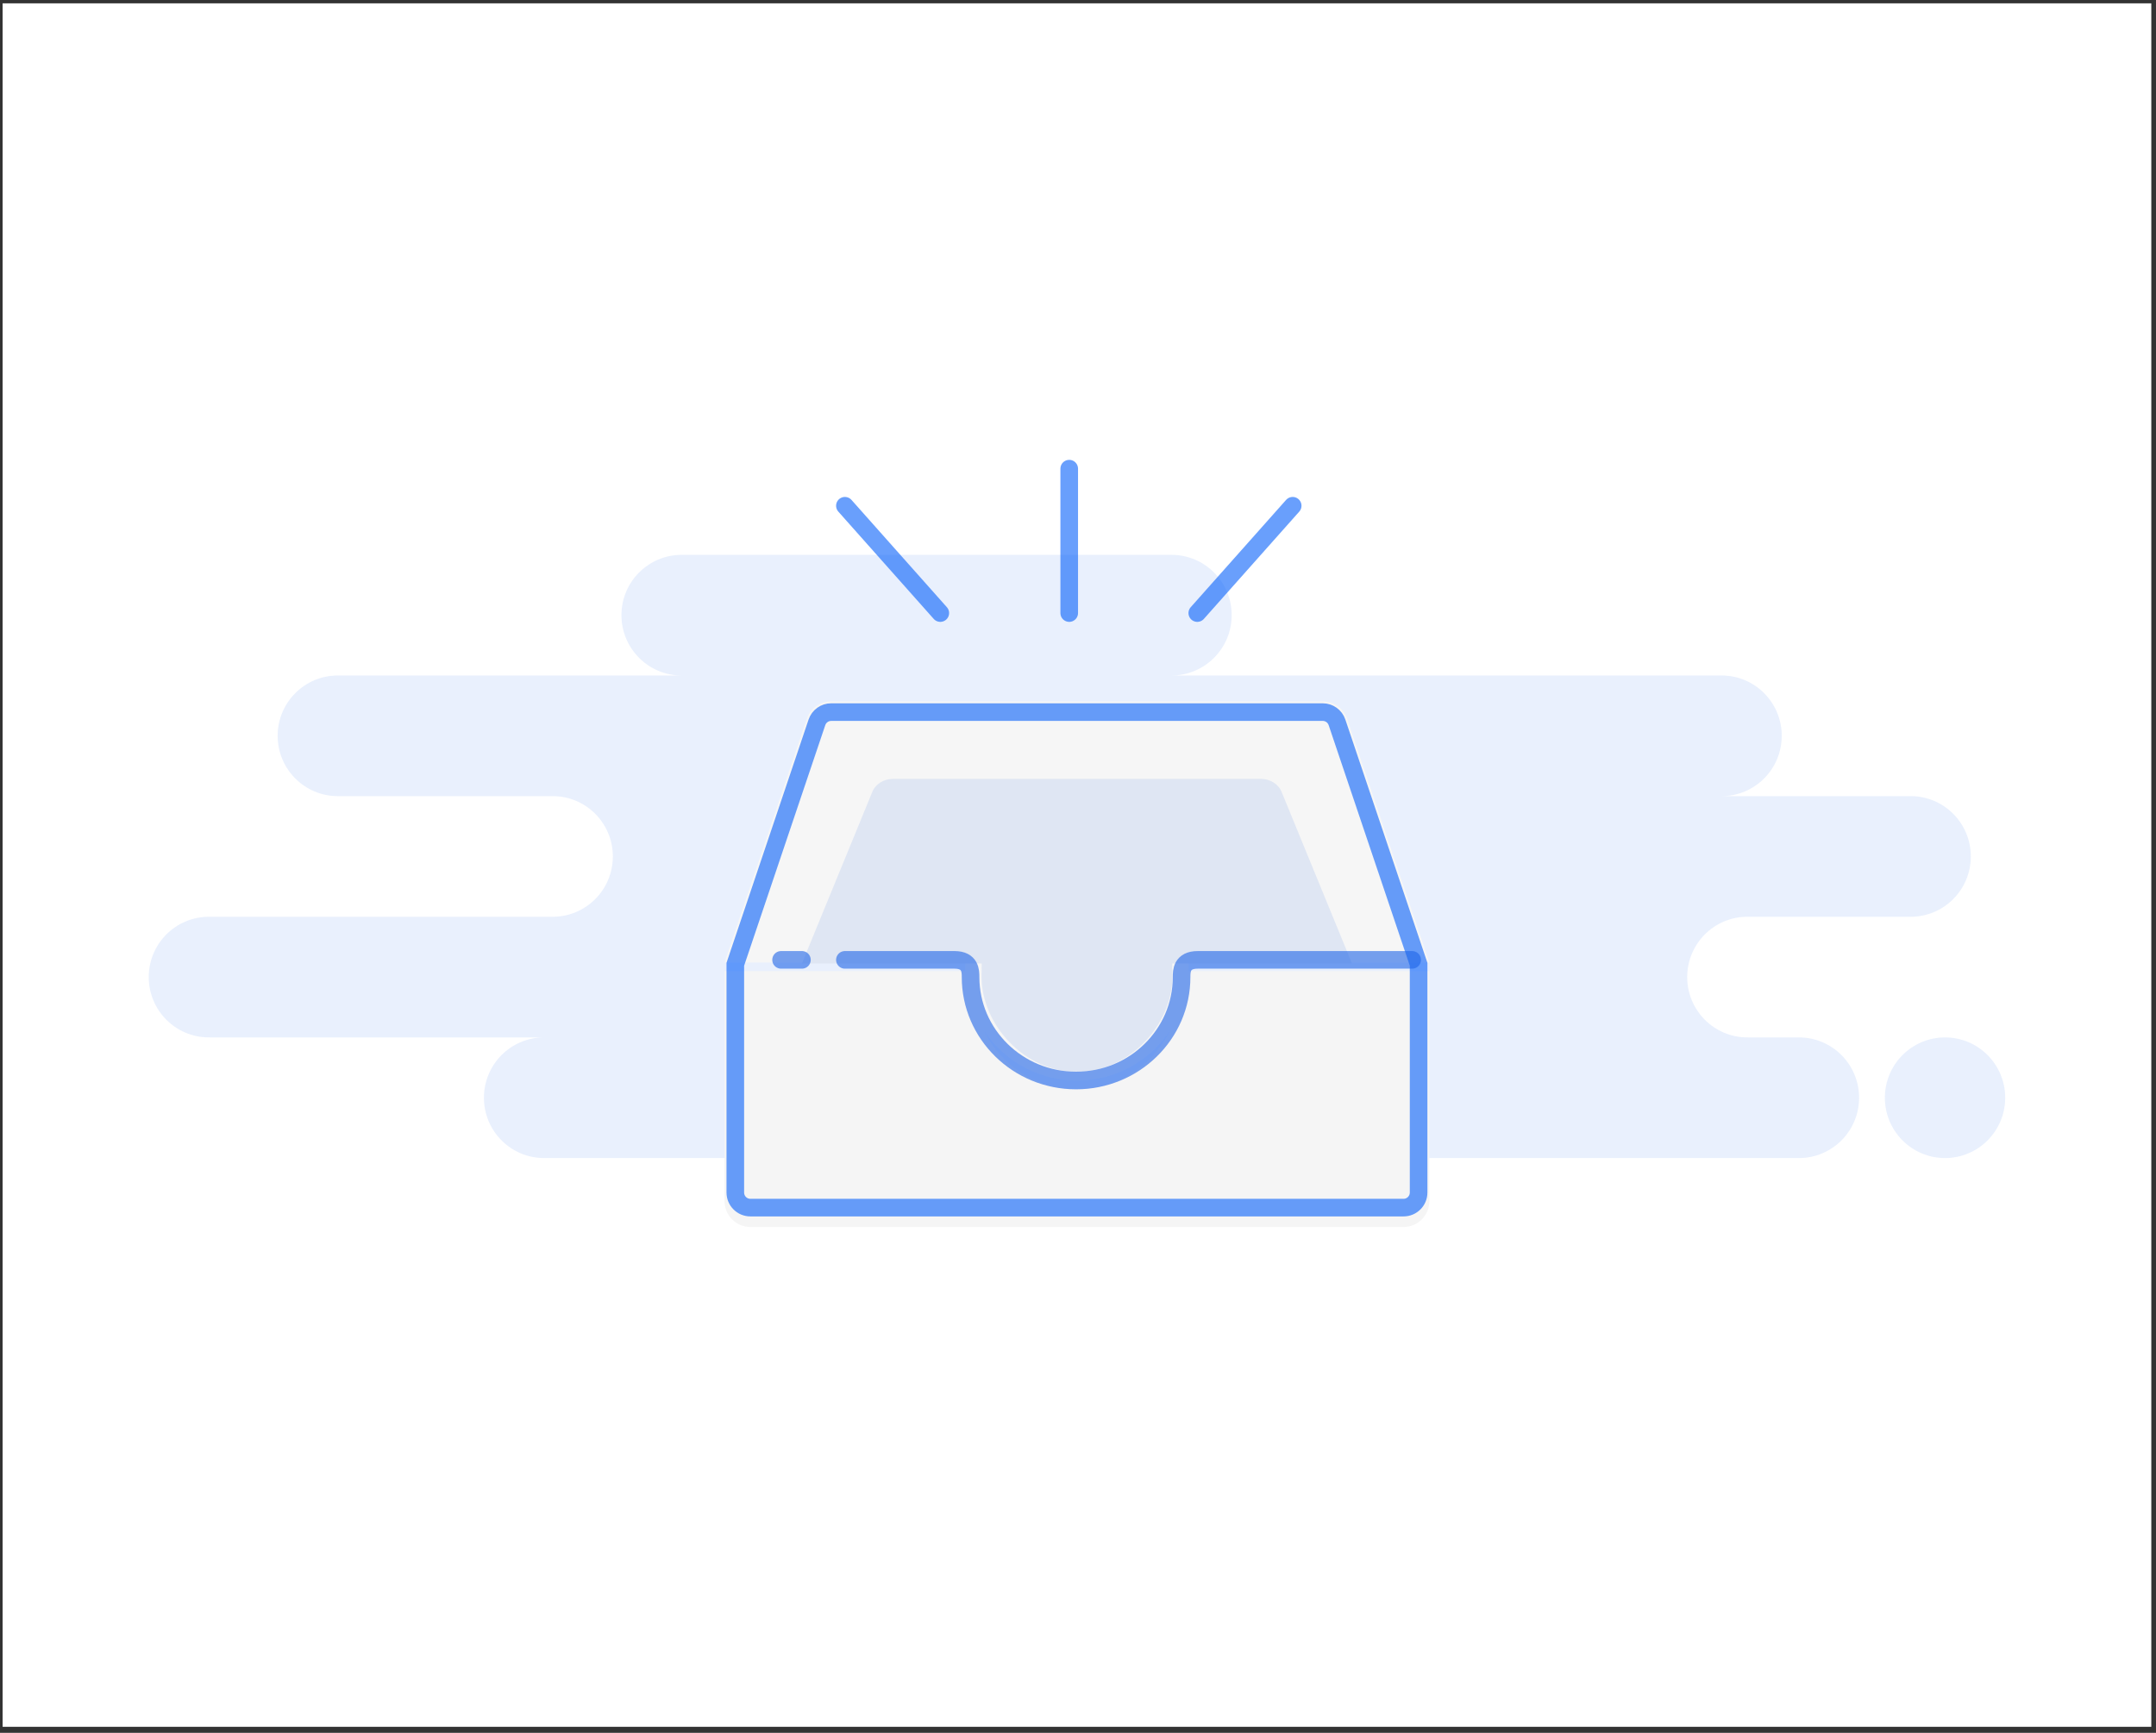 <svg width="306" height="246" viewBox="0 0 306 246" fill="none" xmlns="http://www.w3.org/2000/svg">
<rect x="0" y="0" width="306" height="246" fill="#333333" stroke="none"/>
<rect width="304.963" height="244.671" transform="translate(0.371 0.473)" fill="white"/>
<path fill-rule="evenodd" clip-rule="evenodd" d="M77.223 164.403H188.229C188.857 164.403 189.469 164.335 190.059 164.206C190.648 164.335 191.261 164.403 191.889 164.403H255.321C260.037 164.403 263.86 160.569 263.86 155.84C263.86 151.11 260.037 147.276 255.321 147.276H248.002C243.286 147.276 239.463 143.442 239.463 138.713C239.463 133.983 243.286 130.149 248.002 130.149H271.179C275.895 130.149 279.718 126.315 279.718 121.586C279.718 116.856 275.895 113.022 271.179 113.022H244.342C249.058 113.022 252.881 109.188 252.881 104.459C252.881 99.729 249.058 95.895 244.342 95.895H166.272C170.988 95.895 174.811 92.061 174.811 87.332C174.811 82.602 170.988 78.768 166.272 78.768H96.74C92.024 78.768 88.201 82.602 88.201 87.332C88.201 92.061 92.024 95.895 96.74 95.895H47.946C43.23 95.895 39.407 99.729 39.407 104.459C39.407 109.188 43.23 113.022 47.946 113.022H78.442C83.158 113.022 86.981 116.856 86.981 121.586C86.981 126.315 83.158 130.149 78.442 130.149H29.648C24.932 130.149 21.109 133.983 21.109 138.713C21.109 143.442 24.932 147.276 29.648 147.276H77.223C72.507 147.276 68.684 151.11 68.684 155.84C68.684 160.569 72.507 164.403 77.223 164.403ZM276.058 164.403C280.774 164.403 284.597 160.569 284.597 155.84C284.597 151.11 280.774 147.276 276.058 147.276C271.342 147.276 267.519 151.11 267.519 155.84C267.519 160.569 271.342 164.403 276.058 164.403Z" fill="#1F64E7" fill-opacity="0.1"/>
<path fill-rule="evenodd" clip-rule="evenodd" d="M138.358 137.864C138.263 138.541 138.214 139.233 138.214 139.936C138.214 148.044 144.767 154.616 152.852 154.616C160.936 154.616 167.49 148.044 167.49 139.936C167.49 139.233 167.441 138.541 167.345 137.864H202.866V170.52C202.866 172.547 201.227 174.19 199.206 174.19H106.497C104.476 174.19 102.838 172.547 102.838 170.52V137.864H138.358Z" fill="#F5F5F5"/>
<path fill-rule="evenodd" clip-rule="evenodd" d="M168.71 137.489C168.71 146.272 161.61 153.393 152.852 153.393C144.094 153.393 136.994 146.272 136.994 137.489C136.994 137.204 137.001 136.922 137.016 136.641H102.838L114.5 102.059C115.003 100.568 116.398 99.565 117.967 99.565H187.737C189.306 99.565 190.701 100.568 191.203 102.059L202.866 136.641H168.688C168.702 136.922 168.71 137.204 168.71 137.489Z" fill="#F6F6F6"/>
<path fill-rule="evenodd" clip-rule="evenodd" d="M166.389 138.657C166.389 145.444 160.328 152.169 152.852 152.169C145.375 152.169 139.314 145.444 139.314 138.657C139.314 138.437 139.321 136.995 139.333 136.778H113.816L123.772 112.503C124.201 111.351 125.392 110.575 126.731 110.575H178.972C180.312 110.575 181.502 111.351 181.931 112.503L191.887 136.778H166.37C166.383 136.995 166.389 138.437 166.389 138.657Z" fill="#DFE6F3"/>
<path fill-rule="evenodd" clip-rule="evenodd" d="M104.363 136.892V169.296C104.363 170.479 105.319 171.437 106.498 171.437H199.207C200.386 171.437 201.342 170.479 201.342 169.296V136.892L189.76 102.549C189.466 101.68 188.653 101.094 187.737 101.094H117.967C117.052 101.094 116.239 101.68 115.945 102.549L104.363 136.892Z" stroke="#0560FA" stroke-opacity="0.6" stroke-width="2.5"/>
<path d="M110.857 136.266H113.817M119.916 136.266C124.718 136.266 129.901 136.266 135.463 136.266C137.752 136.266 137.752 137.879 137.752 138.712C137.752 146.82 144.457 153.393 152.727 153.393C160.998 153.393 167.702 146.82 167.702 138.712C167.702 137.879 167.702 136.266 169.991 136.266H200.427" stroke="#1F64E7" stroke-opacity="0.6" stroke-width="2.5" stroke-linecap="round" stroke-linejoin="round"/>
<path d="M151.754 66.534V87.033M119.916 71.798L133.456 87.033M183.47 71.798L169.93 87.033" stroke="#0560FA" stroke-opacity="0.6" stroke-width="2.5" stroke-linecap="round" stroke-linejoin="round"/>
</svg>
